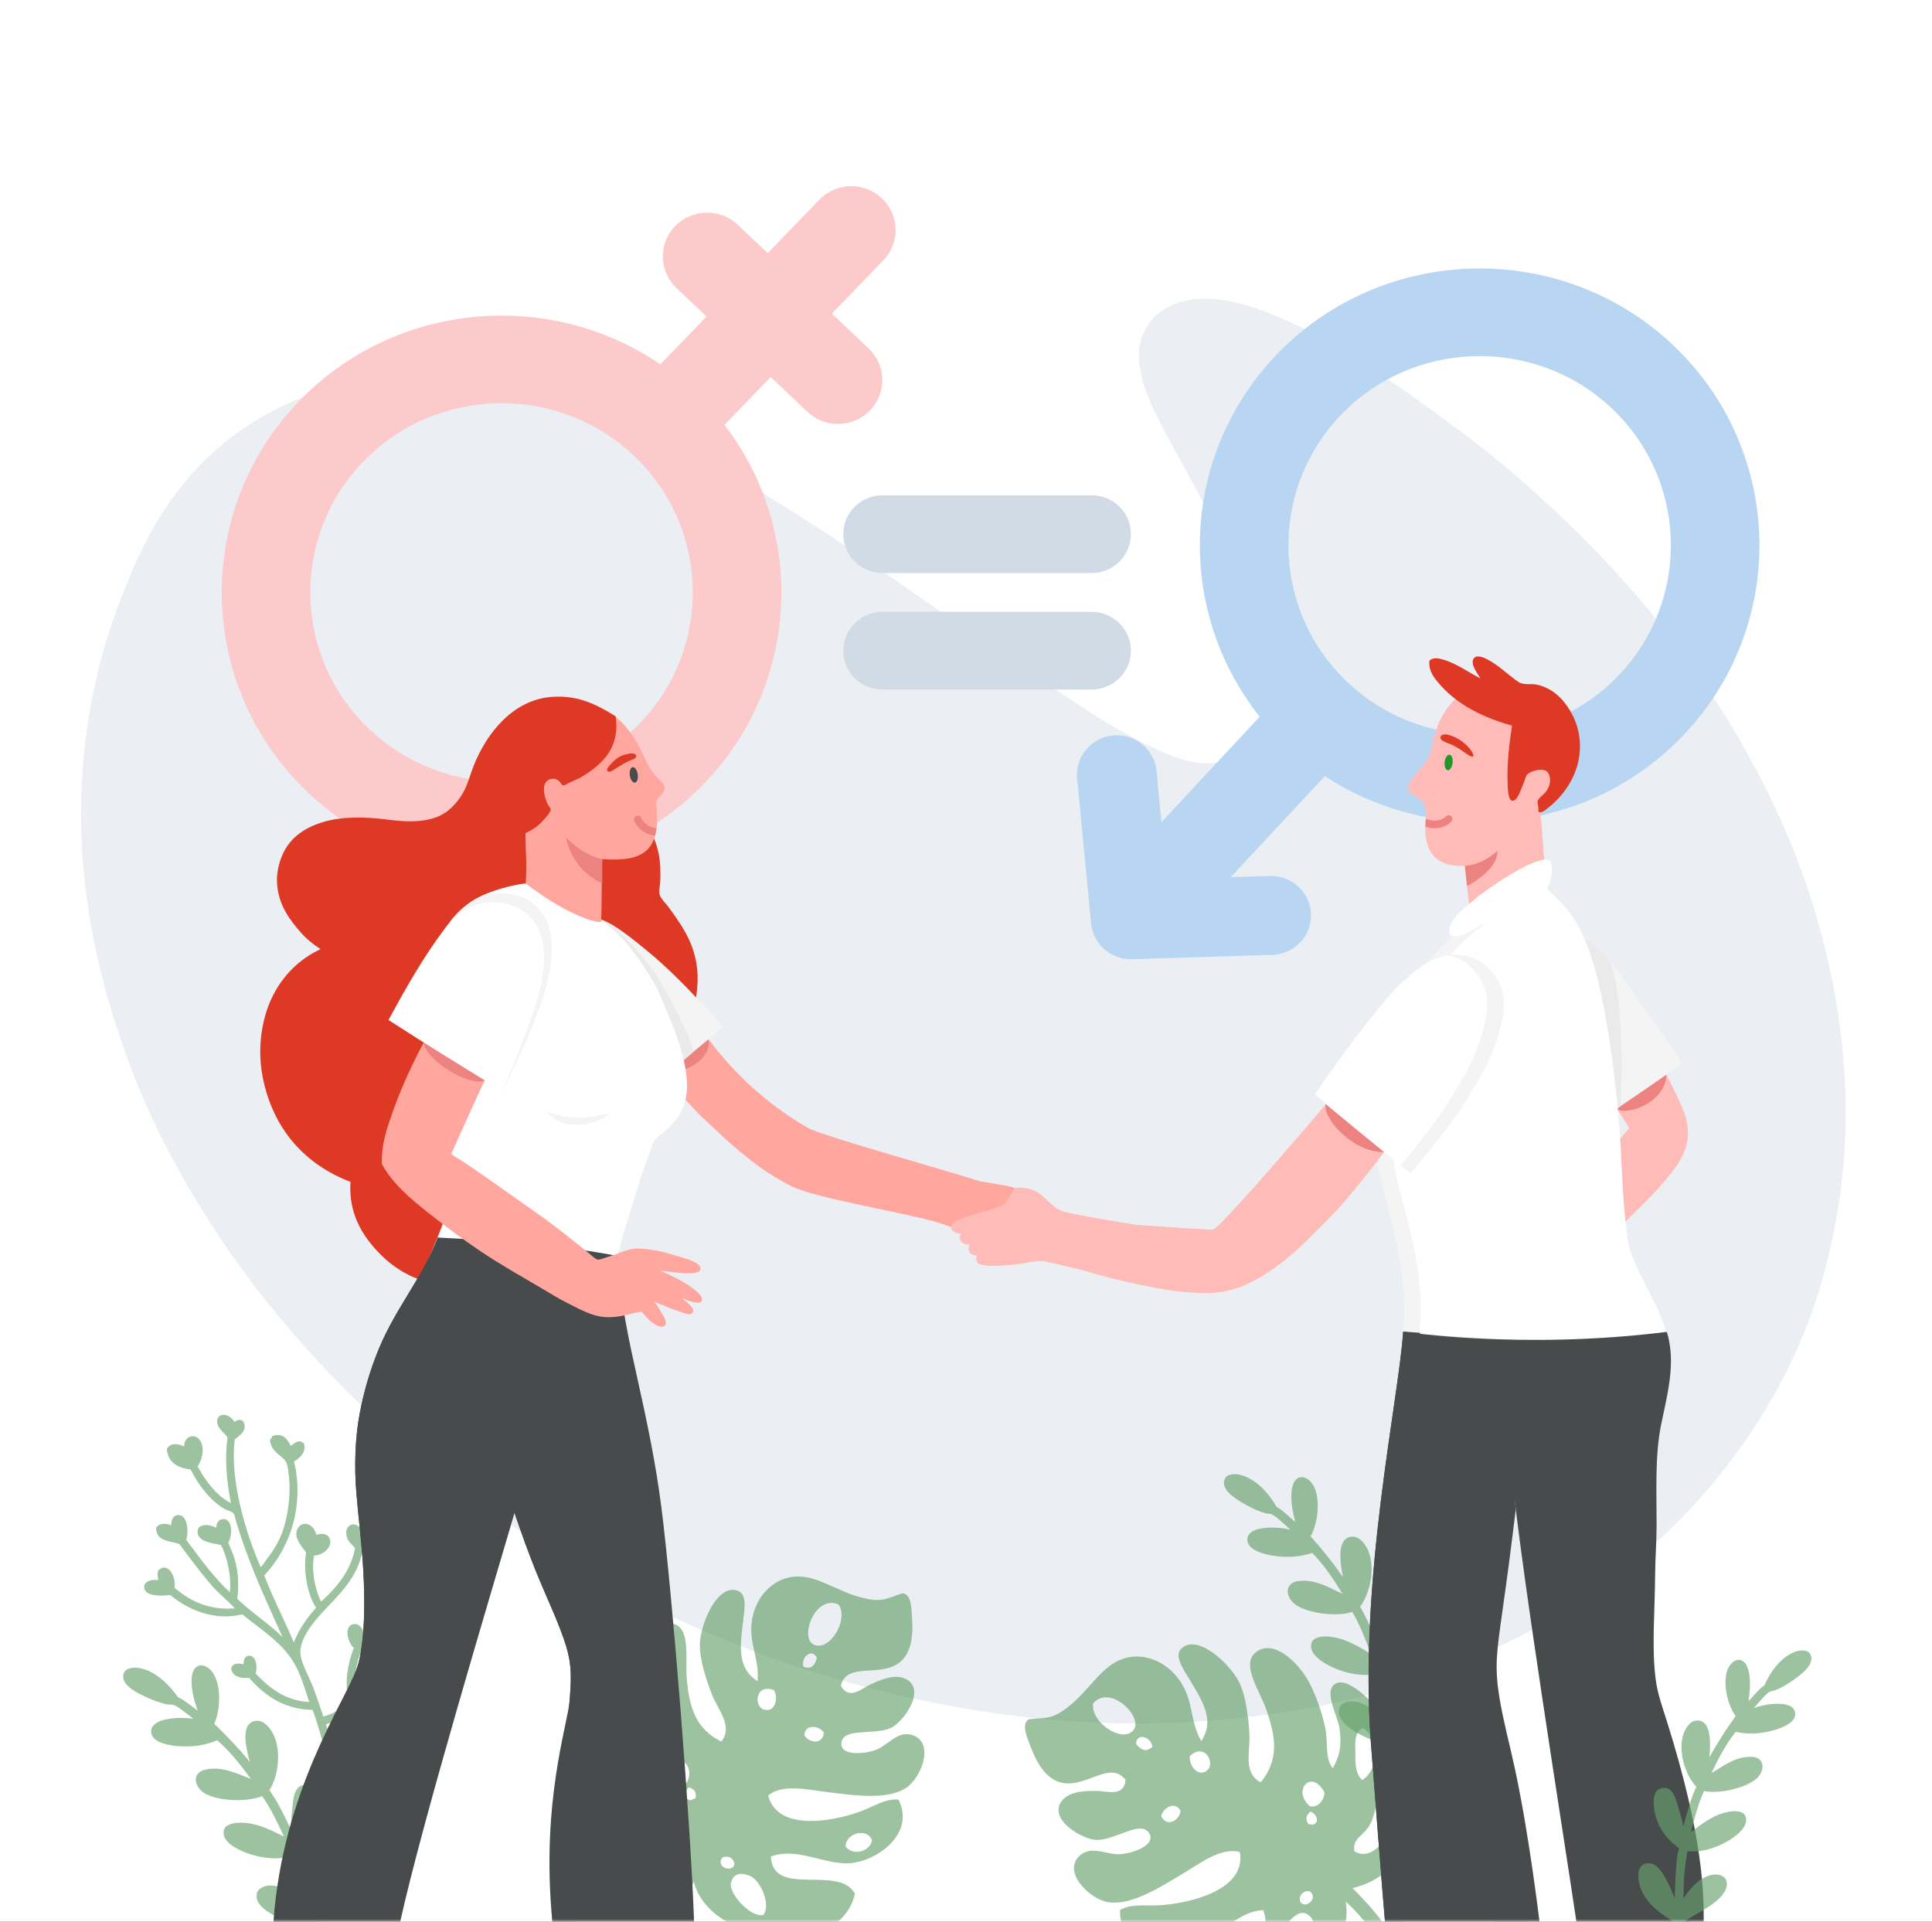 <svg width="373" height="371" viewBox="0 0 373 371" fill="none" xmlns="http://www.w3.org/2000/svg">
<rect x="0" y="0" width="373" height="371" fill="#333333" stroke="none"/>
<g clip-path="url(#clip0_250_120)">
<path d="M373 0H-2V371H373V0Z" fill="white"/>
<path fill-rule="evenodd" clip-rule="evenodd" d="M291.255 90.629C286.095 86.238 280.815 82.366 275.605 78.593C265.491 71.269 254.975 64.193 244.445 60.243C239.193 58.276 234.1 56.998 228.988 58.063C226.212 58.642 223.311 60.006 221.443 63.034C219.66 65.923 219.722 68.701 220.14 71.32C220.98 76.575 224.078 81.791 226.449 86.2C231.761 96.082 237.135 105.4 240.761 115.729C242.59 120.94 243.739 125.882 243.902 131.26C243.975 133.705 243.931 136.551 243.041 139.466C242.613 140.864 241.855 142.561 240.879 143.844C239.775 145.291 238.739 146.055 237.075 146.679C232.037 148.571 226.693 146.346 221.534 143.824C216.183 141.209 211.038 137.966 205.991 134.605C195.765 127.798 185.209 120.707 174.797 113.35C167.133 107.936 159.165 102.567 151.423 97.806C148.775 96.178 146.211 94.486 143.686 92.923C123.078 80.16 101.864 72.565 81.564 72.597C71.576 72.611 60.699 74.64 50.721 80.409C45.281 83.557 40.173 87.54 35.376 93.465C30.624 99.332 27.566 105.245 25.032 111.361C22.569 117.311 20.598 122.862 19.186 128.521C12.238 156.345 16.09 182.513 25.828 207.587C29.7 217.56 34.958 227.359 41.097 236.866C53.25 255.691 71.392 275.295 93.285 290.733C129.75 316.446 165.909 328.359 202.101 331.96C204.663 332.213 207.293 332.325 209.861 332.469C222.66 333.195 235.51 332.454 248.452 330.458C258.737 328.872 269.156 326.246 279.216 322.277C289.573 318.187 299.565 313.253 309.954 305.74C320.077 298.418 330.628 288.201 339.332 274.579C347.016 262.556 351.179 251.098 353.605 239.869C356.045 228.583 356.761 217.937 356.092 207.296C354.122 175.97 341.215 145.49 318.312 117.774C310.542 108.366 301.347 99.215 291.255 90.629Z" fill="#EBEEF2"/>
<mask id="mask0_250_120" style="mask-type:luminance" maskUnits="userSpaceOnUse" x="-2" y="0" width="375" height="371">
<path d="M373 0H-2V371H373V0Z" fill="white"/>
</mask>
<g mask="url(#mask0_250_120)">
<path d="M41.315 323.301C40.616 322.055 39.46 321.331 38.507 321.544C37.996 321.656 37.127 322.13 37 324.023C36.853 326.267 37.576 328.532 38.16 330.246C37.785 329.991 37.399 329.694 37.001 329.388C36.164 328.745 35.3 328.084 34.342 327.645C33.291 326.125 30.605 322.763 26.988 322.043C25.935 321.832 24.256 321.936 23.876 323.072C23.871 323.088 23.867 323.103 23.862 323.123C23.273 325.113 25.971 326.51 27.28 327.186C29.011 328.08 30.716 328.716 32.216 329.031C32.451 329.082 32.734 329.087 32.986 329.096C33.142 329.102 33.377 329.109 33.443 329.129C34.022 329.306 34.793 329.881 35.47 330.39C35.651 330.524 35.826 330.658 35.996 330.78C36.434 331.095 36.83 331.426 37.211 331.743C37.245 331.774 37.284 331.805 37.32 331.834C35.136 331.486 32.078 331.638 30.466 332.481C29.47 332.998 29.218 333.666 29.183 334.135C29.146 334.647 29.307 335.113 29.662 335.515C30.761 336.762 33.527 337.06 34.665 337.13C37.331 337.298 39.71 336.919 41.932 335.976C44.436 338.14 46.517 340.798 48.422 343.416C47.983 343.263 47.514 343.075 47.034 342.881C44.996 342.064 42.458 341.046 39.737 341.616C38.22 341.934 37.881 342.832 37.814 343.337C37.667 344.452 38.511 345.733 39.819 346.387C42.556 347.761 47.754 347.917 50.609 346.763C52.266 349.093 53.573 351.859 54.827 354.571C54.626 354.472 54.421 354.37 54.21 354.264C51.972 353.15 49.187 351.762 46.019 351.897C45.623 351.916 43.64 352.058 43.262 353.185C43.256 353.2 43.253 353.216 43.246 353.231C42.578 355.563 45.982 357.117 47.474 357.677C50.608 358.857 53.776 359.079 56.246 358.309C57.477 361.154 58.256 364.443 58.883 367.674C57.191 366.042 54.511 363.616 51.454 364.076C50.811 364.175 49.805 364.725 49.61 365.399C48.947 367.832 52.34 369.573 53.828 370.209C54.888 370.662 55.838 370.991 56.754 371.313C57.722 371.651 58.638 371.97 59.579 372.397C59.73 373.76 59.844 375.736 59.882 377.749C59.885 377.871 59.871 378.012 59.857 378.154C59.808 378.662 59.72 379.615 60.631 379.77L60.77 379.771C61.805 379.603 61.696 378.476 61.632 377.801C61.613 377.639 61.598 377.486 61.598 377.354C61.595 375.897 61.538 373.892 61.307 372.402C62.64 371.316 65.725 368.702 66.847 365.338C67.022 364.809 67.151 364.26 67.215 363.696C67.387 362.161 67.202 359.496 65.408 359.256C62.934 358.927 61.994 362.115 61.592 363.475C61.191 364.841 60.903 366.081 60.65 367.326C60.588 367.059 60.53 366.787 60.468 366.515C59.902 363.959 59.26 361.065 58.405 358.631C58.34 358.446 58.232 358.24 58.126 358.04C58.042 357.876 57.914 357.629 57.905 357.56C57.927 357.279 58.179 356.996 58.475 356.677C58.63 356.507 58.792 356.33 58.937 356.135C60.905 353.518 61.698 350.631 61.298 347.551C61.052 345.65 60.314 344.652 59.097 344.589C56.905 344.473 56.645 347.034 56.491 348.566L56.444 348.986C56.27 350.471 56.174 351.802 56.143 353.12C56.057 352.938 55.964 352.756 55.878 352.572C54.719 350.188 53.519 347.727 52.013 345.604C53.848 342.809 54.442 337.385 52.457 334.255C51.527 332.789 50.458 332.086 49.368 332.222C48.716 332.305 48.212 332.616 47.872 333.143C46.873 334.687 47.575 337.847 48.251 340.16C46.18 337.664 43.746 335.063 41.348 332.792C42.504 330.377 42.751 325.861 41.315 323.301Z" fill="#68A16C" fill-opacity="0.65"/>
<path d="M28.228 305.533C28.777 305.056 29.741 304.943 30.551 305.061C30.535 304.916 30.513 304.768 30.492 304.627C30.387 303.968 30.258 303.146 31.118 302.775C31.641 302.547 32.17 302.637 32.618 303.018C33.49 303.768 33.894 305.474 33.7 306.535C37.222 309.574 40.946 310.845 45.356 310.501C44.774 309.879 44.147 309.299 43.493 308.691C42.76 308.011 42.001 307.31 41.284 306.528C39.387 304.443 37.497 301.918 35.671 299.479C35.324 299.014 34.975 298.548 34.627 298.087C34.249 297.945 33.808 297.849 33.338 297.75C31.946 297.451 30.214 297.077 30.124 295.088L30.118 294.984L30.175 294.901C30.415 294.538 30.792 294.301 31.263 294.221C31.859 294.107 32.522 294.26 33.019 294.49C33.031 294.433 33.04 294.375 33.043 294.32C33.151 293.592 33.271 292.772 34.072 292.55C34.603 292.407 35.096 292.554 35.464 292.974C36.304 293.946 36.344 296.158 35.944 297.261L36.663 298.228C39.052 301.444 41.515 304.763 44.365 307.385C44.724 304.742 43.999 300.83 42.645 298.27C42.433 298.213 42.136 298.159 41.803 298.099C40.351 297.831 38.152 297.426 38.135 295.751C38.134 295.208 38.398 294.793 38.889 294.586C39.667 294.25 40.924 294.495 41.734 294.955C41.82 294.286 41.95 293.485 42.869 293.306C43.463 293.191 43.945 293.414 44.254 293.915C44.855 294.91 44.642 296.935 44.059 297.871C45.779 301.395 46.295 304.55 45.817 308.677C47.17 309.985 48.657 311.15 50.096 312.282C51.589 313.45 53.118 314.653 54.529 316.026C54.091 315.044 53.648 314.061 53.205 313.075C50.504 307.086 47.71 300.895 45.58 293.711C45.528 293.533 45.478 293.331 45.429 293.129C45.35 292.803 45.263 292.43 45.177 292.29C44.976 291.962 44.605 291.823 44.14 291.648C43.807 291.523 43.429 291.384 43.05 291.146C40.705 289.682 38.593 287.175 36.779 283.688C33.945 283.38 32.373 282.044 32.224 279.819L32.218 279.713L32.272 279.625C33.104 278.365 34.589 278.818 35.569 279.266C35.512 278.284 36.049 277.581 36.725 277.355C37.441 277.115 38.416 277.392 38.877 278.572C39.545 280.277 38.785 282.161 38.157 283.122C39.592 285.669 41.597 288.678 44.599 290.2C43.642 285.519 43.42 281.379 43.919 277.57C43.747 277.182 43.417 276.851 43.067 276.5C42.526 275.951 41.905 275.333 41.923 274.404C41.935 273.689 42.365 273.225 43.009 273.147C43.801 273.071 44.809 273.626 45.235 274.52C45.672 274.22 46.349 273.906 46.904 274.346L46.987 274.447C47.771 275.945 46.588 276.883 45.727 277.565C45.583 277.674 45.448 277.782 45.323 277.89C44.326 285.456 47.356 295.798 50.323 302.53C50.602 302.33 50.818 302.005 51.046 301.663C51.167 301.482 51.288 301.3 51.422 301.128C53.071 299.002 54.131 297.074 54.755 295.06C55.793 291.697 56.16 287.803 55.738 284.645L55.681 284.177C55.595 283.472 55.516 282.806 55.255 282.295C55.022 281.825 54.548 281.438 54.047 281.026C53.185 280.32 52.206 279.517 52.151 278.046L52.147 277.89L52.272 277.795C52.405 277.685 52.492 277.553 52.537 277.39L52.585 277.219L52.756 277.17C54.695 276.633 55.474 277.876 56.131 279.124C56.248 279.057 56.386 278.952 56.514 278.856C57.014 278.482 57.853 277.852 58.655 278.669L58.723 278.736L58.738 278.829C59.049 280.475 58.002 281.269 57.077 281.971C56.968 282.053 56.862 282.131 56.759 282.215C56.959 282.931 57.112 283.685 57.221 284.514C58.182 291.757 55.921 298.902 51.016 304.159C52.046 306.817 53.212 309.338 54.343 311.773C55.139 313.491 55.958 315.262 56.731 317.083C57.265 315.757 57.809 314.697 58.456 313.704C59.17 312.611 60.016 311.522 61.035 310.379C59.232 307.815 58.531 302.752 59.098 299.691C59.037 299.615 58.969 299.526 58.897 299.44C57.998 298.317 56.491 296.433 57.612 294.882C58.03 294.301 58.674 294.067 59.338 294.251C60.188 294.485 60.857 295.312 61.068 296.325C61.621 296.13 62.292 296.035 62.851 296.245C63.219 296.384 63.491 296.642 63.636 296.994C63.883 297.599 63.79 298.263 63.374 298.865C62.804 299.689 61.718 300.263 60.636 300.336C60.103 302.816 60.717 306.776 61.996 309.199C65.77 305.837 67.798 302.652 68.551 298.932C68.438 298.7 68.212 298.476 67.972 298.239C67.634 297.907 67.254 297.528 67.059 297.01C66.71 296.077 66.781 295.246 67.252 294.731C67.59 294.361 68.084 294.219 68.579 294.343C69.138 294.489 69.592 294.955 69.841 295.621C69.898 295.571 69.959 295.509 70.006 295.465C70.367 295.117 70.909 294.586 71.769 294.87L71.867 294.9L71.928 294.984C72.358 295.581 72.496 296.186 72.334 296.791C72.031 297.935 70.722 298.719 70.023 299.06C69.46 302.968 67.328 305.907 64.311 309.101L63.651 309.793C61.35 312.203 58.483 315.202 58.007 318.394C57.782 319.864 58.708 321.855 59.523 323.609C59.836 324.287 60.137 324.929 60.372 325.536C61.015 327.187 61.548 328.789 62.117 330.487L62.426 331.408C64.327 330.913 65.531 329.993 66.802 329.015C66.989 328.872 67.177 328.729 67.366 328.583C66.568 325.3 66.879 321.88 68.314 318.153C67.542 317.49 66.949 315.93 67.105 314.846C67.199 314.185 67.557 313.738 68.115 313.586C68.482 313.485 68.858 313.534 69.199 313.732C69.647 313.993 70.015 314.504 70.234 315.159C70.243 315.156 70.25 315.15 70.26 315.147C70.738 314.909 71.633 314.466 72.184 315.109L72.229 315.184C72.517 315.816 72.518 316.437 72.233 316.978C71.85 317.702 70.978 318.25 69.825 318.5C68.667 321.3 68.209 324.515 68.55 327.418C69.124 327.115 69.546 326.56 69.993 325.981C70.163 325.757 70.336 325.536 70.514 325.329C72.998 322.454 74.713 319.585 75.61 316.804C75.565 316.64 75.511 316.463 75.454 316.279C75.034 314.92 74.515 313.228 75.04 312.268C75.206 311.955 75.469 311.745 75.823 311.644C76.291 311.51 76.753 311.618 77.128 311.947C77.685 312.437 78.005 313.365 77.973 314.313C78.797 314.044 79.988 313.729 80.459 314.572C80.678 314.965 80.692 315.38 80.498 315.775C79.979 316.845 78.084 317.556 76.825 317.803C76.132 319.723 75.16 321.665 73.857 323.727C75.723 324.217 78.721 324.081 80.806 322.976C80.836 322.818 80.866 322.657 80.897 322.49C81.172 320.963 81.508 319.073 83.571 318.945L83.731 318.938L83.835 319.056C84.592 319.95 84.116 321.012 83.768 321.791C83.755 321.819 83.743 321.847 83.728 321.877C84.593 321.813 85.33 321.97 85.756 322.318C86.056 322.559 86.215 322.893 86.225 323.282C86.236 323.729 86.042 324.088 85.655 324.317C84.676 324.915 82.614 324.522 81.737 324.148C79.206 325.836 75.128 325.784 72.976 325.078C72.507 325.43 72.109 325.901 71.72 326.355C71.561 326.545 71.4 326.733 71.236 326.913L71.172 326.987C70.582 327.627 69.976 328.291 69.287 328.911C67.705 330.338 65.915 331.948 62.929 332.898C65.074 340.036 66.18 347.428 66.13 354.293C66.129 354.445 66.133 354.609 66.139 354.785C66.169 355.764 66.205 356.98 65.357 357.484L65.085 357.646L64.92 357.377C64.378 356.475 64.429 355.363 64.472 354.379C64.483 354.129 64.495 353.881 64.498 353.64C64.555 346.073 63.007 337.297 60.352 330.117C55.586 330.02 51.677 328.044 48.079 323.912L48.022 323.917C46.998 324.047 46.027 323.862 45.396 323.41C44.975 323.107 44.715 322.692 44.644 322.215L44.638 322.171L44.644 322.13C44.692 321.761 44.901 321.481 45.245 321.323C45.765 321.084 46.498 321.17 47.02 321.327C47.02 320.696 47.121 319.847 47.872 319.669C48.286 319.568 48.682 319.7 48.97 320.036C49.56 320.721 49.645 322.171 49.349 323.095C51.975 325.834 55.058 328.357 59.705 328.593C59.619 328.335 59.536 328.078 59.452 327.819C58.744 325.633 58.015 323.37 57.076 321.604C55.273 318.207 52.362 315.985 49.546 313.837C48.58 313.1 47.665 312.401 46.792 311.658C40.263 313.265 34.95 309.669 32.846 307.922C31.674 308.097 29.433 308.206 28.405 307.449C28.075 307.208 27.887 306.902 27.84 306.535C27.788 306.141 27.922 305.798 28.228 305.533Z" fill="#68A16C" fill-opacity="0.65"/>
<path fill-rule="evenodd" clip-rule="evenodd" d="M162.337 325.438C163.964 328.397 166.51 325.87 168.157 325.143C169.585 324.517 172.775 322.932 175.044 324.229C178.822 326.385 174.349 332.547 171.972 333.601C168.649 335.075 162.724 333.451 162.44 336.523C162.21 339.044 167.004 338.714 169.379 337.716C171.504 336.823 173.395 334.072 176.143 334.975C180.525 336.413 177.883 343.185 174.98 345.137C171.445 347.514 165.311 346.686 159.651 345.969C155.554 345.449 151.075 344.398 148.299 346.631C150.196 354.05 161.974 351.365 166.567 349.546C168.907 348.616 171.133 347.18 173.467 347.436C176.764 353.999 169.383 359.256 164.197 359.696C159.268 360.113 153.912 356.505 148.822 358.423C149.201 366.477 161.959 359.9 165.063 365.597C161.9 379.023 136.798 375.219 133.95 363.261C133.015 365.398 132.156 368.028 131.753 370.467C131.324 373.058 132.395 376.029 130.339 376.976C127.864 376.266 128.611 372.827 129.059 370.371C129.61 367.329 130.831 363.874 131.697 361.483C117.61 364.212 109.882 347.421 112.894 334.22C113.598 331.126 116.004 324.216 118.94 325.018C121.303 325.664 120.807 330.654 121.414 332.829C122.277 335.906 123.481 337.704 125.745 339.328C126.363 336.939 124.459 334.539 123.839 331.66C123.202 328.705 122.745 324.461 123.232 321.342C123.847 317.414 126.317 311.978 130.401 313.624C133.285 314.785 132.312 320.445 132.568 323.75C133.018 329.514 134.241 333.737 139.252 336.229C141.624 333.234 138.574 330.054 137.431 327.093C136.393 324.411 135.09 320.5 135.115 317.528C135.142 313.567 138.632 305.294 142.66 307.216C144.327 308.012 143.688 311.044 143.379 313.678C142.797 318.595 142.564 322.173 146.247 324.583C146.734 319.904 144.041 316.672 145.455 311.524C146.637 307.215 150.275 303.969 154.888 304.39C159.125 304.777 163.415 308.38 168.812 308.876C170.881 309.062 172.282 308.185 174.288 307.594C175.985 307.825 175.973 310.59 176.085 312.243C176.319 315.694 176.045 319.306 173.443 321.127C169.618 323.804 163.453 320.875 162.337 325.438ZM157.171 317.531C160.159 318.843 163.889 312.78 161.925 309.789C157.41 307.679 154.218 316.233 157.171 317.531ZM155.14 321.791C156.673 322.352 157.345 321.466 157.712 320.063C156.789 318.066 154.512 319.955 155.14 321.791ZM148.109 330.14C149.724 330.109 150.262 327.813 149.423 326.294C145.573 324.823 145.361 330.194 148.109 330.14ZM155.293 334.985C156.004 336.366 158.849 337.09 159.061 334.459C158.22 333.206 155.431 332.714 155.293 334.985ZM120.581 338.293C119.941 336.888 119.263 334.59 117.286 334.754C115.398 338.582 117.976 342.995 121.595 343.634C122.338 341.758 121.231 339.724 120.581 338.293ZM129.047 342.866C129.641 344.105 131.371 345.081 132.651 344.094C134.581 340.051 129.377 337.626 129.047 342.866ZM133.254 347.537C133.678 347.574 133.853 347.199 134.252 347.194C134.529 346.089 134.11 345.382 132.997 345.08C132.215 345.65 132.05 347.384 133.254 347.537ZM163.237 356.458C164.638 358.346 167.833 357.543 168.351 355.388C167.829 353.024 163.461 353.492 163.237 356.458ZM123.922 352.007C121.015 350.026 120.199 345.546 116.464 345.9C114.279 350.715 125.26 360.296 128.498 355.279C127.865 352.88 125.966 353.4 123.922 352.007ZM139.384 358.685C138.21 360.529 141.409 361.628 141.785 359.9C141.716 358.714 140.483 358.074 139.384 358.685ZM144.813 362.174C143.038 361.434 141.523 361.609 141.111 363.609C140.71 365.558 144.926 370.274 147.362 369.705C148.916 367.717 146.817 363.007 144.813 362.174Z" fill="#68A16C" fill-opacity="0.65"/>
<path d="M253.755 287.162C253.163 285.869 252.074 285.06 251.109 285.192C250.592 285.268 249.689 285.669 249.41 287.539C249.084 289.755 249.62 292.065 250.059 293.814C249.707 293.529 249.35 293.203 248.977 292.868C248.199 292.163 247.394 291.436 246.477 290.924C245.557 289.331 243.159 285.781 239.624 284.774C238.598 284.484 236.918 284.454 236.45 285.551C236.445 285.567 236.439 285.583 236.432 285.6C235.688 287.532 238.253 289.132 239.5 289.909C241.145 290.932 242.789 291.703 244.254 292.132C244.484 292.202 244.762 292.232 245.013 292.259C245.168 292.275 245.401 292.303 245.464 292.328C246.026 292.551 246.743 293.183 247.376 293.742C247.547 293.889 247.712 294.035 247.868 294.17C248.276 294.518 248.642 294.878 248.996 295.224C249.03 295.258 249.065 295.289 249.098 295.324C246.955 294.802 243.903 294.714 242.236 295.423C241.206 295.859 240.902 296.5 240.83 296.964C240.749 297.47 240.871 297.947 241.192 298.374C242.183 299.701 244.906 300.214 246.032 300.374C248.666 300.754 251.06 300.562 253.344 299.804C255.658 302.153 257.507 304.956 259.19 307.711C258.766 307.523 258.316 307.299 257.855 307.07C255.895 306.096 253.46 304.883 250.706 305.235C249.175 305.43 248.762 306.293 248.657 306.792C248.423 307.888 249.155 309.227 250.403 309.983C253.01 311.562 258.163 312.129 261.089 311.206C262.55 313.655 263.624 316.508 264.649 319.298C264.457 319.186 264.263 319.067 264.06 318.946C261.926 317.66 259.272 316.062 256.115 315.943C255.719 315.931 253.736 315.914 253.273 317.006C253.265 317.023 253.261 317.035 253.254 317.053C252.4 319.313 255.656 321.128 257.094 321.805C260.11 323.221 263.24 323.695 265.758 323.127C266.748 326.049 267.259 329.38 267.622 332.638C266.07 330.882 263.603 328.26 260.531 328.475C259.883 328.521 258.838 328.989 258.591 329.648C257.732 332.011 260.963 334.009 262.391 334.757C263.409 335.289 264.323 335.694 265.209 336.085C266.144 336.497 267.029 336.888 267.928 337.388C267.97 338.754 267.921 340.724 267.795 342.726C267.79 342.85 267.763 342.987 267.737 343.125C267.649 343.631 267.483 344.569 268.376 344.795L268.514 344.806C269.555 344.721 269.541 343.593 269.531 342.921C269.528 342.757 269.522 342.602 269.533 342.47C269.644 341.023 269.754 339.028 269.642 337.529C271.058 336.556 274.334 334.204 275.718 330.95C275.936 330.437 276.107 329.902 276.216 329.347C276.513 327.837 276.548 325.175 274.779 324.794C272.35 324.268 271.157 327.362 270.649 328.681C270.141 330.006 269.751 331.216 269.401 332.436C269.366 332.163 269.326 331.889 269.29 331.613C268.932 329.028 268.529 326.102 267.872 323.619C267.823 323.43 267.734 323.214 267.647 323.006C267.573 322.837 267.467 322.581 267.464 322.513C267.506 322.235 267.783 321.975 268.1 321.68C268.27 321.522 268.443 321.36 268.605 321.18C270.774 318.736 271.795 315.929 271.644 312.838C271.556 310.929 270.902 309.88 269.7 309.721C267.53 309.431 267.062 311.956 266.783 313.464L266.705 313.88C266.414 315.34 266.212 316.654 266.075 317.962C266.001 317.775 265.928 317.585 265.853 317.396C264.895 314.935 263.903 312.393 262.579 310.168C264.628 307.535 265.656 302.198 263.94 298.928C263.132 297.398 262.13 296.615 261.035 296.664C260.379 296.696 259.853 296.963 259.473 297.461C258.356 298.915 258.795 302.108 259.283 304.461C257.424 301.816 255.218 299.04 253.021 296.595C254.365 294.287 254.975 289.819 253.755 287.162Z" fill="#68A16C" fill-opacity="0.65"/>
<path fill-rule="evenodd" clip-rule="evenodd" d="M217.303 343.612C214.331 339.821 209.824 345.108 205.121 344.198C201.925 343.579 200.139 340.325 198.895 337.011C198.3 335.424 197.117 332.851 198.603 331.933C200.721 331.651 202.399 331.889 204.25 330.857C209.07 328.156 211.544 323.019 215.33 320.9C219.453 318.596 224.216 320.113 227.145 323.639C230.644 327.854 229.501 331.982 231.939 336.143C234.352 332.37 232.618 329.131 229.993 324.788C228.591 322.462 226.71 319.899 227.926 318.467C230.868 315.002 237.625 321.268 239.329 324.95C240.612 327.708 241.053 331.897 241.222 334.826C241.41 338.061 239.914 342.29 243.395 344.098C247.01 339.698 246.361 335.254 244.339 329.693C243.178 326.507 239.874 321.634 242.071 319.356C245.181 316.127 249.785 320.171 252.023 323.578C253.798 326.284 255.169 330.43 255.829 333.449C256.47 336.39 255.712 339.418 257.299 341.387C258.722 338.936 259.084 336.761 258.584 333.535C258.228 331.255 255.652 326.808 257.581 325.226C259.979 323.262 265.15 328.706 267.115 331.297C275.517 342.355 275.424 361.213 261.136 364.511C262.958 366.38 265.558 369.094 267.361 371.702C268.82 373.807 270.973 376.702 268.966 378.391C266.647 378.359 266.389 375.147 264.892 372.909C263.482 370.802 261.566 368.708 259.789 367.103C262.202 379.432 240.412 393.385 231.775 382.18C232.255 375.584 246.934 376.424 243.876 368.758C238.318 369.082 234.854 374.666 230.083 376.321C225.062 378.062 215.953 376.221 216.247 368.736C218.315 367.528 220.999 367.945 223.575 367.842C228.627 367.633 240.742 365.252 239.368 357.55C235.835 356.618 232.105 359.455 228.506 361.639C223.533 364.654 218.167 367.968 213.862 367.219C210.331 366.602 204.999 361.385 208.473 358.228C210.655 356.247 213.582 358.027 215.94 357.977C218.576 357.926 223.186 356.244 221.903 353.989C220.338 351.243 215.503 355.214 211.78 355.219C209.117 355.222 202.338 351.333 204.946 347.755C206.512 345.605 210.156 345.76 211.753 345.752C213.598 345.745 217.04 347.044 217.303 343.612ZM218.77 334.099C220.973 331.665 214.374 325.015 211.058 328.852C210.494 332.455 216.541 336.561 218.77 334.099ZM222.468 337.227C222.277 335.256 219.353 334.44 219.337 336.684C220.276 337.84 221.277 338.386 222.468 337.227ZM232.561 342.097C235.144 341.007 232.672 336.088 229.705 339.056C229.567 340.82 231.043 342.738 232.561 342.097ZM227.914 349.591C226.824 347.532 224.432 349.146 224.181 350.662C225.492 353.029 227.838 351.173 227.914 349.591ZM261.676 338.283C261.675 339.886 261.505 342.242 262.995 343.683C266.097 341.586 266.631 336.402 263.249 333.616C261.337 334.284 261.676 336.707 261.676 338.283ZM255.721 346.056C253.195 341.309 249.368 345.725 252.881 348.695C254.492 349.085 255.691 347.456 255.721 346.056ZM253.777 352.156C254.834 351.512 253.948 349.965 252.976 349.758C252.067 350.5 251.976 351.334 252.702 352.25C253.076 352.088 253.399 352.366 253.777 352.156ZM229.606 372.903C228.14 370.231 223.87 371.604 224.386 374.025C225.781 375.82 229.1 375.245 229.606 372.903ZM264.372 352.453C263.056 354.598 261.064 354.903 261.491 357.401C266.636 360.735 272.814 347.25 268.737 343.667C265.105 344.887 266.243 349.401 264.372 352.453ZM252.785 365.089C251.502 364.977 250.625 366.083 251.062 367.218C252.144 368.672 254.662 366.321 252.785 365.089ZM249.203 370.592C247.687 372.2 247.725 377.461 250.017 378.67C252.529 378.19 254.461 372.047 253.262 370.396C252.031 368.701 250.544 369.167 249.203 370.592Z" fill="#68A16C" fill-opacity="0.65"/>
<path d="M134.153 75.701C155.705 96.062 156.495 129.973 135.915 151.295C115.335 172.617 81.058 173.4 59.506 153.039C37.955 132.679 37.163 98.767 57.744 77.445C78.323 56.123 112.601 55.341 134.153 75.701ZM71.318 140.803C86.048 154.719 109.478 154.184 123.545 139.61C137.612 125.034 137.072 101.856 122.342 87.938C107.609 74.021 84.18 74.557 70.113 89.131C56.047 103.705 56.586 126.885 71.318 140.803Z" fill="#FCCACA"/>
<path d="M170.267 38.284C173.684 41.512 173.809 46.867 170.547 50.247L134.432 87.664C131.169 91.043 125.756 91.166 122.341 87.938C118.925 84.713 118.799 79.356 122.061 75.976L158.175 38.56C161.438 35.18 166.853 35.059 170.267 38.284Z" fill="#FCCACA"/>
<path d="M142.43 43.394L167.7 67.266C171.115 70.494 171.242 75.849 167.979 79.227C164.717 82.609 159.303 82.731 155.889 79.505L130.618 55.632C127.202 52.404 127.077 47.05 130.339 43.67C133.602 40.291 139.015 40.167 142.43 43.394Z" fill="#FCCACA"/>
<path d="M249.037 144.587C227.125 124.606 225.731 90.713 245.926 69.036C266.125 47.358 300.382 45.978 322.294 65.959C344.206 85.942 345.601 119.832 325.404 141.51C305.206 163.187 270.949 164.568 249.037 144.587ZM310.702 78.402C295.725 64.744 272.308 65.686 258.504 80.504C244.699 95.323 245.653 118.489 260.629 132.146C275.607 145.804 299.022 144.86 312.826 130.041C326.632 115.225 325.678 92.058 310.702 78.402Z" fill="#B8D6F2"/>
<path d="M215.483 180.604C212.009 177.437 211.79 172.084 214.991 168.648L246.201 135.151C249.402 131.715 254.811 131.497 258.284 134.664C261.757 137.831 261.978 143.184 258.776 146.62L227.567 180.117C224.366 183.554 218.955 183.771 215.483 180.604Z" fill="#B8D6F2"/>
<path d="M213.098 183.164C211.746 181.933 210.838 180.225 210.652 178.286L207.958 150.291C207.556 146.104 210.659 142.386 214.892 141.988C219.122 141.592 222.881 144.66 223.283 148.847L225.293 169.731L245.166 169.121C249.416 168.991 252.966 172.293 253.099 176.494C253.23 180.698 249.894 184.21 245.645 184.343L218.554 185.177C216.463 185.24 214.53 184.471 213.098 183.164Z" fill="#B8D6F2"/>
<path d="M210.755 110.623H170.386C166.197 110.623 162.803 107.264 162.803 103.121C162.803 98.978 166.197 95.619 170.386 95.619H210.755C214.943 95.619 218.337 98.977 218.337 103.121C218.337 107.264 214.943 110.623 210.755 110.623Z" fill="#D1DBE5"/>
<path d="M210.755 133.122H170.386C166.197 133.122 162.803 129.764 162.803 125.621C162.803 121.477 166.197 118.119 170.386 118.119H210.755C214.943 118.119 218.337 121.477 218.337 125.621C218.337 129.763 214.943 133.122 210.755 133.122Z" fill="#D1DBE5"/>
<path fill-rule="evenodd" clip-rule="evenodd" d="M115.626 219.033C115.638 219.498 114.972 219.631 114.567 219.732C110.851 220.654 107.501 218.749 105.681 216.592C105.2 216.019 104.412 214.971 104.624 214.498C104.634 214.452 104.816 214.308 104.906 214.359C105.48 214.684 105.822 215.395 106.317 215.825C108.224 217.48 111.325 218.727 114.78 218.895C114.984 218.904 115.419 218.615 115.626 219.033Z" fill="#21972B"/>
<path fill-rule="evenodd" clip-rule="evenodd" d="M93.622 208.637C90.394 208.227 86.326 206.96 83.819 205.358C82.846 204.737 81.073 203.622 81.28 202.079C81.477 200.609 82.645 201.602 83.466 202.079C86.518 203.848 89.275 205.809 92.282 207.591C92.764 207.877 93.414 208.066 93.622 208.637Z" fill="black"/>
<path fill-rule="evenodd" clip-rule="evenodd" d="M122.397 155.75C124.899 159.014 127.209 162.048 127.473 167.403C127.514 168.224 127.509 169.142 127.473 170.055C127.443 170.872 127.18 171.799 127.332 172.637C127.47 173.388 128.577 174.429 129.096 175.148C131.951 179.102 135.3 183.556 134.596 190.846C134.478 192.083 134.251 193.359 134.032 194.543C133.818 195.712 133.569 196.861 132.975 197.755C131.726 197.602 130.925 196.559 130.083 195.8C127.551 193.52 125.509 190.805 123.312 188.056C121.234 185.455 118.9 182.854 116.683 180.172C115.939 179.272 115.095 178.312 114.709 177.382C113.96 175.576 114.066 172.516 114.145 170.195C114.244 167.24 114.549 164.029 115.695 162.171C116.451 160.95 117.673 159.81 118.728 158.821C119.918 157.707 121.343 156.561 122.397 155.75Z" fill="#DD3924"/>
<path fill-rule="evenodd" clip-rule="evenodd" d="M116.261 165.867C116.103 169.805 116.238 174.032 116.049 177.938C114.47 178.003 113.025 177.366 111.747 176.822C107.94 175.203 104.655 172.942 101.521 170.613C101.568 168.248 101.451 165.661 101.451 163.007C101.451 162.18 101.54 161.232 101.379 160.495C101.248 159.891 100.551 159.307 100.321 158.89C98.193 155.036 97.06 148.416 99.123 143.47C100.749 139.573 104.682 135.913 109.914 135.448C112.625 135.206 115.199 136.09 117.107 137.191C120.03 138.878 121.724 141.151 123.312 144.028C124.332 145.875 124.991 147.896 126.415 149.61C126.984 150.294 128.279 151.179 128.32 152.051C128.373 153.165 127.024 153.771 126.77 154.634C126.568 155.314 126.805 156.128 126.84 156.866C126.954 159.215 126.724 161.422 125.782 163.006C124.138 165.769 120.678 166.141 116.261 165.867Z" fill="#FFA69F"/>
<path fill-rule="evenodd" clip-rule="evenodd" d="M122.791 145.839C123.024 146.432 122.023 146.638 121.563 146.851C120.522 147.332 119.67 147.873 118.695 148.473C118.292 148.72 117.725 149.207 117.261 148.879C117.06 148.39 117.6 147.862 117.978 147.46C118.693 146.702 119.552 145.922 120.846 145.636C121.41 145.511 122.533 145.178 122.791 145.839Z" fill="#DD3924"/>
<path fill-rule="evenodd" clip-rule="evenodd" d="M123.124 149.491C123.245 150.314 123.002 151.032 122.581 151.093C122.159 151.154 121.718 150.535 121.597 149.712C121.476 148.887 121.719 148.17 122.14 148.109C122.561 148.048 123.001 148.666 123.124 149.491Z" fill="#484B4C"/>
<path d="M123.857 157.98C123.737 157.6 123.329 157.384 122.944 157.498C122.555 157.613 122.333 158.019 122.451 158.404C122.485 158.514 123.251 160.909 126.472 161.329C126.596 160.874 126.687 160.394 126.75 159.892C124.439 159.618 123.885 158.067 123.857 157.98Z" fill="#ED8380"/>
<path fill-rule="evenodd" clip-rule="evenodd" d="M116.261 165.867V170.573C109.969 167.552 109.283 161.66 109.283 161.66C109.283 161.66 112.369 165.099 116.261 165.867Z" fill="#ED8380"/>
<path fill-rule="evenodd" clip-rule="evenodd" d="M118.869 138.307C119.714 144.216 116.468 147.337 112.804 149.68C112.014 150.186 110.955 150.659 109.843 151.145C109.45 151.317 109.009 151.639 108.854 151.634C108.35 151.616 108.321 151.14 107.938 150.796C107.057 150.006 105.6 150.311 105.187 151.355C104.704 152.577 105.325 154.461 105.822 155.402C106.016 155.771 106.319 156.015 106.315 156.308C106.311 156.831 105.367 157.826 105.046 158.193C103.986 159.4 103.127 160.061 101.45 160.844C101.444 162.508 101.517 164.228 101.59 165.937C101.662 167.633 101.52 170.613 101.52 170.613C97.188 189.788 93.209 209.539 88.895 228.871C87.642 234.494 86.277 240.076 85.017 245.687C84.846 246.443 84.852 247.292 84.312 247.919C79.292 247.043 75.45 244.43 72.605 241.292C69.795 238.193 67.278 234.092 67.668 228.174C58.978 224.856 52.771 218.132 50.742 208.081C49.584 202.343 50.564 196.545 52.575 192.451C54.621 188.289 57.762 185.191 61.885 183.241C60.47 182.326 59.179 181.286 58.077 180.032C55.99 177.656 53.763 174.761 53.493 170.613C53.363 168.623 53.812 166.566 54.621 164.822C56.102 161.628 58.866 159.753 62.449 158.682C66.083 157.595 70.628 157.672 75.074 158.263C79.795 158.892 83.908 158.646 86.568 156.449C87.895 155.355 88.926 154.008 89.673 152.543C90.414 151.081 90.808 149.382 91.576 147.517C92.868 144.378 94.689 141.438 97.077 139.076C99.347 136.829 102.494 134.834 106.527 134.541C112.122 134.134 115.679 136.409 118.869 138.307Z" fill="#DD3924"/>
<path fill-rule="evenodd" clip-rule="evenodd" d="M205.09 237.151C204.564 236.214 204.153 235.214 203.536 234.417C202.932 233.64 202.02 232.953 201.173 232.274C200.293 231.566 199.383 230.875 198.442 230.459C198.153 230.332 197.844 230.229 197.525 230.141C196.873 229.806 196.09 229.521 195.518 229.218C195.151 229.024 189.726 228.111 189.218 228.085C185.316 226.688 158.687 219.323 155.932 217.727C149.049 213.747 143.279 208.662 138.544 202.885C133.693 196.968 129.84 190.359 124.566 184.859C124.566 184.786 124.478 184.8 124.492 184.925C125.465 188.51 126.409 192.539 127.147 196.515C127.774 199.902 128.488 203.48 128.94 207.014C129.008 207.549 128.932 208.195 129.069 208.627C129.172 208.957 129.664 209.354 130.069 209.796C131.875 211.772 133.502 213.647 135.288 215.437C136.047 216.197 136.846 216.882 137.579 217.577C142.231 221.986 146.821 225.972 152.674 228.952C157.672 231.499 176.895 234.419 182.319 236.429C183.428 236.841 184.631 237.14 185.647 237.643C186.208 237.922 186.772 238.348 187.357 238.709C188.542 239.441 189.653 240.193 190.92 240.843C191.504 241.143 192.19 241.632 192.938 241.433C193.136 241.042 192.748 240.736 192.565 240.436C192.121 239.712 191.933 238.917 192.274 237.838C193.936 238.247 195.304 238.246 196.786 237.994C197.237 237.917 197.689 237.791 198.14 237.666C198.349 237.916 198.604 238.129 198.943 238.214C199.132 237.951 199.252 237.673 199.329 237.383C199.87 237.291 200.399 237.273 200.911 237.432C201.405 237.586 201.72 238.09 202.195 238.543C202.6 238.931 203.074 239.377 203.48 239.657C204.166 240.129 205.008 240.625 206.134 240.208C206.431 238.998 205.591 238.041 205.09 237.151Z" fill="#FFA69F"/>
<path fill-rule="evenodd" clip-rule="evenodd" d="M128.384 206.899C130.56 207.767 137.568 205.11 136.771 200.641C136.771 200.641 129.017 206.346 128.384 206.899Z" fill="#ED8380"/>
<path fill-rule="evenodd" clip-rule="evenodd" d="M116.064 177.552C118.761 178.363 123.175 182.136 124.794 183.45C128.384 186.362 131.744 189.735 134.949 193.149C136.549 194.852 138.234 196.493 139.605 198.381C135.773 201.347 132.084 204.604 128.391 207.8C127.89 208.232 127.448 208.771 126.84 209.056C125.739 202.99 124.243 197.478 122.325 192.31C120.379 187.062 116.064 177.552 116.064 177.552Z" fill="#F4F4F4"/>
<path d="M130.149 194.294C130.038 194.08 127.412 189.217 126.954 188.577C124.041 184.498 120.968 180.731 117.112 178.044C117.008 177.97 116.901 177.898 116.797 177.826C116.542 177.715 116.296 177.623 116.064 177.552C116.708 178.071 117.336 178.596 117.953 179.124C121.521 182.176 124.204 186.224 126.697 190.566C127.089 191.248 129.219 196.343 129.308 196.567C130.229 198.922 131.322 201.728 132.004 204.671C132.646 204.116 133.288 203.564 133.934 203.015C132.96 199.81 131.424 196.789 130.149 194.294Z" fill="#EAEAEA"/>
<path d="M132.622 208.707C132.344 204.348 130.645 199.985 129.308 196.567C129.219 196.343 127.089 191.248 126.697 190.567C124.203 186.224 121.521 182.176 117.953 179.124C117.336 178.597 116.708 178.071 116.064 177.553C116.058 177.679 116.055 177.811 116.049 177.938C114.471 178.002 113.026 177.366 111.747 176.821C107.941 175.202 104.656 172.941 101.522 170.612C101.522 170.599 101.522 170.587 101.522 170.575C100.88 170.519 93.711 171.737 90.225 174.622C89.655 175.093 90.114 175.048 89.744 175.775C88.611 178.005 87.732 180.621 87.065 182.963C86.04 186.556 85.27 189.807 84.878 193.916C84.134 201.722 84.024 211.485 85.442 218.477C86.185 222.14 86.988 226.183 86.782 230.268C86.59 234.066 85.082 237.395 83.82 240.455C81.241 246.708 78.405 252.884 77.403 260.41C90.069 260.717 102.819 260.941 115.486 261.246C116.808 254.012 118.061 246.757 119.929 239.757C120.803 236.485 121.959 233.188 122.961 229.78C123.682 227.333 124.536 224.751 125.429 222.523C125.757 221.708 125.95 220.779 126.346 220.151C126.621 219.717 127.209 219.365 127.616 219.034C130.494 216.694 132.949 213.843 132.622 208.707Z" fill="white"/>
<path fill-rule="evenodd" clip-rule="evenodd" d="M105.541 214.603C107.847 218.184 115.032 217.766 117.757 214.843C117.757 214.843 111.341 217.047 105.541 214.603Z" fill="#F4F4F4"/>
<path fill-rule="evenodd" clip-rule="evenodd" d="M133.996 371C126.145 371 114.488 371 106.636 371C106.744 365.934 109.609 333.048 109.984 328.227C110.191 325.578 110.349 323.127 109.984 320.762C109.654 318.633 108.953 316.613 108.22 314.692C106.792 310.95 105.069 307.314 103.566 303.598C102.034 299.808 100.662 295.983 99.334 292.085C94.245 309.425 81.664 351.235 77.263 371C69.976 371 60.076 371 52.789 371C54.925 363.933 66.507 328.781 68.938 321.947C69.315 320.888 69.529 319.804 69.714 318.599C70.465 313.727 70.417 308.32 70.137 303.179C69.858 298.044 69.193 293.021 68.797 288.178C68.363 282.873 68.587 277.513 69.431 272.967C70.285 268.38 71.599 264.122 73.169 260.338C76.465 252.4 81.601 246.612 84.524 238.92C96.67 239.53 108.559 240.398 119.221 242.478C119.221 242.524 119.221 242.571 119.221 242.617C119.716 251.233 121.498 259.117 123.241 266.967C124.978 274.787 126.613 282.584 127.684 290.97C129.817 307.638 133.397 352.799 133.996 371Z" fill="#484B4C"/>
<path fill-rule="evenodd" clip-rule="evenodd" d="M110.408 253.919C111.066 253.841 110.981 255.48 111.042 256.363C111.231 259.135 110.852 262.058 110.549 264.525C110.347 266.144 110.017 267.98 109.632 269.548C109.267 271.031 108.937 273.04 108.08 273.874C107.493 274.446 106.356 274.723 105.542 274.851C105.545 273.972 105.835 273.127 106.035 272.27C107.426 266.305 108.811 260.168 110.195 254.128C110.234 254.028 110.305 253.959 110.408 253.919Z" fill="#484B4C"/>
<path fill-rule="evenodd" clip-rule="evenodd" d="M81.137 325.202C82.016 324.765 83.556 325.081 84.734 325.343C85.464 325.505 86.313 325.702 86.355 326.11C86.444 326.957 84.484 327.043 83.605 326.947C83.053 326.886 82.499 326.637 82.054 326.389C81.617 326.147 80.99 325.855 81.137 325.202Z" fill="#484B4C"/>
<path fill-rule="evenodd" clip-rule="evenodd" d="M130.648 326.902C130.733 327.363 130.184 327.718 129.731 327.948C128.426 328.61 125.46 328.69 125.006 327.18C125.383 326.566 126.479 326.733 127.404 326.692C128.569 326.638 129.93 326.409 130.648 326.902Z" fill="#484B4C"/>
<path d="M113.933 324.529C113.933 318.469 112.795 313.227 111.394 308.062C108.715 298.181 104.853 288.821 104.624 276.806C104.177 276.698 104.206 277.312 104.131 277.503C103.33 279.523 102.577 281.859 101.873 284.133C101.067 286.742 100.114 289.302 99.405 291.876C99.384 291.952 99.361 292.025 99.339 292.099C100.666 295.993 102.034 299.813 103.566 303.598C105.069 307.314 106.792 310.95 108.22 314.692C108.953 316.614 109.654 318.633 109.984 320.762C110.349 323.126 110.191 325.578 109.984 328.227C109.608 333.048 104.407 347.848 106.636 371C108.094 371 109.551 371 111.008 371C110.871 364.603 113.933 330.763 113.933 324.529Z" fill="#484B4C"/>
<path d="M76.978 304.225C76.586 299.549 75.793 294.902 75.285 290.341C74.181 280.388 75.359 270.485 77.684 262.503C78.864 258.447 80.209 254.571 81.633 250.85C82.712 248.033 83.883 245.324 84.454 241.92C84.612 240.979 84.916 239.927 84.646 238.925C84.605 238.924 84.565 238.921 84.525 238.92C81.602 246.612 76.466 252.4 73.17 260.338C71.6 264.123 70.285 268.38 69.432 272.967C68.587 277.513 68.363 282.873 68.798 288.178C69.194 293.022 69.859 298.044 70.138 303.179C70.418 308.32 70.466 313.727 69.715 318.599C69.529 319.804 69.316 320.888 68.939 321.947C66.508 328.781 54.644 345.429 52.79 371C55.564 371 58.337 371 61.111 371C63.308 363.058 75.558 327.757 76.838 318.947C77.525 314.216 77.387 309.104 76.978 304.225Z" fill="#484B4C"/>
<path fill-rule="evenodd" clip-rule="evenodd" d="M87.918 263.889C87.805 265.509 104.198 268.899 104.372 267.662C104.642 265.756 88.001 262.675 87.918 263.889Z" fill="#484B4C"/>
<path fill-rule="evenodd" clip-rule="evenodd" d="M90.771 270.075C90.468 271.225 99.5 272.226 99.706 271.183C99.926 270.079 91.018 269.139 90.771 270.075Z" fill="#484B4C"/>
<path fill-rule="evenodd" clip-rule="evenodd" d="M112.941 268.094C113.228 269.249 121.651 265.874 121.332 264.861C120.994 263.786 112.708 267.155 112.941 268.094Z" fill="#484B4C"/>
<path fill-rule="evenodd" clip-rule="evenodd" d="M112.406 270.92C112.116 271.807 121.337 273.526 121.34 272.212C121.345 271.08 112.722 269.947 112.406 270.92Z" fill="#484B4C"/>
<path fill-rule="evenodd" clip-rule="evenodd" d="M123.807 253.222C121.421 253.618 119.509 254.48 116.683 254.268C114.339 254.092 111.997 252.792 110.054 251.826C107.963 250.786 106.089 249.616 104.271 248.546C100.347 246.237 96.543 244.085 92.987 241.709C89.346 239.276 85.863 236.661 82.55 234.034C79.142 231.333 75.819 228.535 73.734 224.754C73.583 220.943 74.733 217.756 75.779 214.777C78.897 205.89 83.28 198.425 87.768 190.705C91.535 192.77 95.177 194.958 98.699 197.264C97.938 199.502 96.784 201.562 95.808 203.683C92.907 209.986 89.996 216.303 87.133 222.732C87.633 223.28 88.341 223.58 88.966 223.988C93.17 226.723 97.356 229.817 101.52 232.708C103.702 234.224 106.255 236.049 108.573 237.873C110.148 239.111 111.936 240.505 113.65 241.92C114.19 242.364 114.96 243.128 115.413 243.174C115.881 243.224 116.613 242.872 117.248 242.687C117.872 242.505 118.485 242.294 118.939 242.128C120.059 241.72 121.282 241.189 122.396 241.082C123.705 240.957 125.076 241.16 126.344 241.362C127.47 241.54 128.751 241.914 129.729 242.199C130.699 242.48 131.805 242.757 132.974 243.175C133.836 243.485 135.406 244.108 135.231 245.06C135.06 245.981 132.591 245.833 131.493 245.758C130.078 245.66 128.579 245.392 127.533 245.334C129.609 246.281 132.28 247.486 134.244 249.107C134.754 249.529 135.867 250.482 135.442 251.2C135.138 251.711 133.942 251.434 133.397 251.27C132.661 251.047 132.192 250.782 131.633 250.573C132.031 250.976 134.306 252.489 133.75 253.363C133.329 254.023 132.431 253.614 131.844 253.433C130.077 252.887 127.995 251.974 126.414 251.339C126.357 251.327 126.344 251.27 126.274 251.27C126.811 251.914 127.167 252.492 127.684 253.363C128.003 253.899 128.917 255.181 128.389 255.875C127.801 256.648 126.247 255.601 125.709 255.178C124.895 254.533 124.479 253.797 123.807 253.222Z" fill="#FFA69F"/>
<path fill-rule="evenodd" clip-rule="evenodd" d="M81.807 201.263C81.811 204.141 89.926 209.761 93.621 208.638C93.621 208.638 82.745 201.727 81.807 201.263Z" fill="#ED8380"/>
<path fill-rule="evenodd" clip-rule="evenodd" d="M97.076 210.661C89.645 206.151 82.238 201.619 75.002 196.916C78.278 190.883 81.646 184.927 85.721 179.473C87.333 177.318 88.841 175.32 91.364 173.892C92.592 173.196 94.119 172.61 95.595 172.496C100.673 172.106 103.784 174.402 105.398 177.451C107.135 180.73 106.617 185.947 105.61 189.87C103.634 197.569 100.065 204.077 97.076 210.661Z" fill="white"/>
<path d="M105.399 177.45C103.785 174.402 100.674 172.105 95.597 172.495C94.121 172.609 92.594 173.195 91.365 173.891C89.435 174.984 88.097 176.412 86.854 177.99C87.707 177.108 88.668 176.31 89.854 175.639C91.082 174.944 92.609 174.357 94.085 174.243C99.162 173.852 102.274 176.149 103.889 179.198C105.625 182.476 105.107 187.693 104.1 191.617C102.331 198.504 96.894 210.55 97.077 210.661C100.066 204.077 103.635 197.569 105.611 189.87C106.619 185.946 107.136 180.729 105.399 177.45Z" fill="#F4F4F4"/>
<path fill-rule="evenodd" clip-rule="evenodd" d="M282.821 167.164C283.099 169.926 283.377 172.696 283.737 175.467C283.842 176.284 283.859 177.32 284.125 177.918C284.198 177.852 284.267 177.782 284.341 177.717C287.574 174.896 291.117 172.535 294.961 170.625C295.981 170.119 297.012 169.632 298.042 169.148C298.419 167.947 298.176 166.639 298.053 165.141C297.894 163.179 297.766 161.199 297.63 159.28C297.561 158.304 297.306 157.031 297.489 156.279C297.602 155.819 298.378 155.248 298.759 154.814C299.23 154.278 299.646 153.656 299.957 153.21C302.059 150.205 304.257 145.042 302.496 140.092C301.105 136.182 297.705 133.671 293.397 132.418C291.88 131.975 289.919 131.601 288.249 131.79C281.477 132.556 278.2 137.041 276.684 142.814C276.463 143.654 276.463 144.614 276.12 145.535C275.706 146.642 274.7 147.793 273.862 148.815C273.297 149.505 271.665 151.024 271.887 152.372C271.984 152.955 272.736 153.422 273.3 153.767C273.932 154.155 274.517 154.47 274.851 155.093C275.634 156.553 275.052 158.98 275.203 160.884C275.55 165.258 277.932 167.398 282.821 167.164Z" fill="#FFBBB8"/>
<path fill-rule="evenodd" clip-rule="evenodd" d="M297.279 156.838C296.868 156.763 297.036 156.194 296.994 155.791C296.959 155.43 296.799 154.942 296.854 154.675C296.983 154.05 298.015 153.494 298.548 152.722C298.918 152.183 299.338 151.396 299.252 150.349C299.224 149.987 299.064 149.127 298.476 148.816C297.435 148.261 295.339 148.908 294.81 149.583C294.536 149.929 294.432 150.528 294.246 150.978C294.054 151.436 293.871 151.91 293.68 152.373C293.363 153.145 292.771 154.675 291.989 154.606C291.164 154.531 291.111 152.408 291.071 151.397C290.906 147.299 291.411 143.467 291.917 140.093C286.455 138.568 281.556 136.153 278.165 132.348C277.086 131.14 275.715 129.603 275.979 127.535C276.779 126.791 277.938 127.13 278.8 127.396C281.328 128.175 283.5 129.783 285.642 130.884C285.628 130.944 285.668 130.949 285.712 130.954C285.771 130.941 285.777 130.981 285.783 131.024C285.808 130.649 283.567 128.225 284.583 127.047C285.205 126.327 286.662 127.028 287.334 127.396C289.056 128.342 290.107 129.339 291.565 130.466C292.172 130.935 293.101 131.75 293.751 131.931C294.748 132.207 295.647 131.992 296.502 132.141C298.81 132.547 300.669 133.926 301.932 135.49C303.615 137.574 305.022 140.387 305.036 144.072C305.051 149.325 301.979 153.592 298.83 156.003C298.395 156.334 297.896 156.843 297.279 156.838Z" fill="#DD3924"/>
<path fill-rule="evenodd" clip-rule="evenodd" d="M284.391 146.008C283.851 146.439 282.038 144.345 279.595 143.496C279.21 143.363 278.176 142.943 278.114 142.518C278.004 141.76 278.957 141.67 279.737 141.891C282.92 142.794 284.814 145.67 284.391 146.008Z" fill="#DD3924"/>
<path fill-rule="evenodd" clip-rule="evenodd" d="M280.444 147.285C280.348 148.113 279.928 148.744 279.505 148.697C279.081 148.65 278.816 147.94 278.911 147.111C279.007 146.284 279.425 145.653 279.85 145.699C280.273 145.746 280.538 146.456 280.444 147.285Z" fill="#21972B"/>
<path d="M280.235 158.593C280.497 158.291 280.462 157.84 280.16 157.576C279.856 157.314 279.394 157.344 279.125 157.64C279.069 157.7 277.781 159.063 275.256 158.073C275.236 158.58 275.204 159.093 275.188 159.598C275.86 159.812 276.469 159.9 277.01 159.9C279.068 159.9 280.173 158.663 280.235 158.593Z" fill="#ED8380"/>
<path d="M282.821 167.164L283.222 171.062C283.222 171.062 289.324 167.97 289.084 164.264C289.084 164.264 286.439 166.918 282.821 167.164Z" fill="#ED8380"/>
<path fill-rule="evenodd" clip-rule="evenodd" d="M308.914 240.285C308.086 236.75 307.236 233.064 306.8 228.982C306.737 228.405 306.593 227.597 306.658 227.238C306.717 226.922 307.225 226.398 307.575 225.982C309.917 223.2 312.243 220.543 314.557 217.818C313.315 215.705 311.854 213.595 310.608 211.399C310.203 210.686 309.723 209.915 309.41 209.167C309.009 208.208 308.796 207.053 308.493 205.957C307.034 200.687 305.616 195.25 304.614 189.421C304.413 188.257 304.191 187.117 304.05 185.932C303.906 184.734 303.834 183.285 303.838 182.164C305.168 182.034 307.066 184.011 308.211 185.305C311.578 189.114 314.253 194.029 316.744 198.423C319.418 203.14 321.877 207.487 324.219 212.586C325.392 215.141 326.456 217.801 325.559 221.168C324.973 223.365 323.677 225.184 322.316 226.89C319.625 230.257 316.559 233.142 313.57 236.099C312.269 237.386 310.994 238.731 309.55 239.938C309.393 240.066 309.156 240.299 308.914 240.285Z" fill="#FFBBB8"/>
<path fill-rule="evenodd" clip-rule="evenodd" d="M311.951 214.121C314.916 215.521 321.708 212.306 321.708 207.457L311.951 214.121Z" fill="#ED8380"/>
<path fill-rule="evenodd" clip-rule="evenodd" d="M309.126 216.074C307.003 208.444 305.222 199.708 303.767 190.887C303.441 188.919 303.089 186.571 302.849 184.189C302.69 182.608 302.505 181.415 303.485 180.491C304.62 180.185 305.404 180.785 306.306 181.398C307.897 182.482 309.536 184.13 310.678 185.446C312.529 187.574 313.77 189.571 315.403 191.864C318.17 195.749 320.786 199.347 323.514 203.377C323.868 203.9 324.575 204.894 324.572 205.051C324.562 205.587 323.466 206.17 322.808 206.656C318.963 209.497 314.988 212.044 311.031 214.819C310.413 215.253 309.839 215.794 309.126 216.074Z" fill="#F4F4F4"/>
<path d="M312.666 195.277C312.382 192.082 311.896 188.819 310.881 185.686C310.812 185.605 310.747 185.525 310.677 185.446C309.535 184.13 307.896 182.483 306.305 181.398C306.134 181.282 305.968 181.165 305.803 181.058C306.859 183.457 307.64 185.961 308.28 188.445C310.15 195.701 311.343 204.376 312.229 213.005C312.261 213.312 312.287 213.619 312.315 213.926C312.51 213.792 312.705 213.659 312.899 213.525C313.154 207.107 313.161 200.834 312.666 195.277Z" fill="#EAEAEA"/>
<path fill-rule="evenodd" clip-rule="evenodd" d="M297.349 170.723C297.457 170.709 297.714 170.629 297.913 170.723C298.167 170.846 298.25 171.13 298.549 171.422C299.351 172.205 300.589 173.37 301.227 174.071C302.475 175.448 303.512 176.696 304.33 178.119C306.198 181.365 307.373 184.927 308.279 188.445C310.15 195.701 311.342 204.376 312.229 213.005C312.674 217.342 312.923 221.699 313.146 226.33C313.351 230.593 313.655 235.13 314.275 239.448C315.158 245.601 322.84 254.931 322.032 260.649L270.869 257.553C272.384 245.628 267.518 232.312 266.53 227.448C265.556 222.66 265.002 216.756 265.401 211.05C266.181 199.938 270.197 192.078 275.84 185.515C280.577 180.001 286.782 175.465 294.035 172.118C295.057 171.645 296.143 171.054 297.208 170.792C297.235 170.786 297.279 170.733 297.349 170.723Z" fill="white"/>
<path d="M269.649 227.448C268.675 222.66 268.121 216.756 268.521 211.05C269.3 199.938 273.315 192.078 278.958 185.515C283.695 180.001 289.901 175.465 297.154 172.118C297.616 171.904 298.092 171.668 298.574 171.446C298.565 171.438 298.556 171.429 298.548 171.422C298.25 171.13 298.167 170.846 297.912 170.723C297.714 170.629 297.456 170.709 297.348 170.723C297.279 170.733 297.234 170.786 297.207 170.792C296.142 171.055 295.056 171.646 294.033 172.118C286.782 175.466 280.576 180.002 275.838 185.516C270.196 192.079 266.18 199.939 265.4 211.051C265.001 216.756 265.554 222.66 266.529 227.448C267.518 232.313 272.382 245.629 270.867 257.554L322.031 260.649C322.04 260.588 322.043 260.525 322.05 260.462L273.987 257.554C275.502 245.628 270.639 232.312 269.649 227.448Z" fill="#F4F4F4"/>
<path fill-rule="evenodd" clip-rule="evenodd" d="M299.184 166.118C299.743 166.932 299.664 168.083 299.517 169.118C299.046 172.45 296.833 173.372 293.842 174.839C290.698 176.381 288.324 177.563 284.994 179.094C283.946 179.578 281.58 181.346 280.236 180.63C279.42 180.196 279.808 178.73 280.402 177.84C280.988 176.963 281.76 176.204 282.323 175.677C285.097 173.07 288.44 170.738 291.839 168.701C293.626 167.629 295.515 166.581 297.599 166.048C297.866 165.98 298.924 165.871 299.184 166.118Z" fill="white"/>
<path d="M319.908 334.592C319.054 332.037 318.13 329.378 317.769 326.51C316.993 320.362 317.636 313.332 317.672 306.787C317.69 303.419 317.963 300.091 317.963 296.783C317.963 290.062 317.628 283.424 318.838 277.445C319.947 271.964 323.697 262.979 321.775 257.136C293.681 260.65 270.901 257.079 270.901 257.079C270.053 270.196 262.297 304.979 264.672 336.517C264.836 338.702 267.162 368.851 267.393 371.001H294.901C293.999 366.611 288.333 334.454 287.622 330.167C287.195 327.583 286.967 324.988 287.135 322.375C287.298 319.867 287.644 317.379 288.012 314.774C289.411 304.838 290.628 295.042 291.9 284.756C293.895 304.603 301.505 351.815 304.347 371.001H326.342C325.47 368.134 320.831 337.353 319.908 334.592Z" fill="#484B4C"/>
<path d="M274.149 257.306C272.096 257.171 270.901 257.078 270.901 257.078C270.053 270.195 262.297 304.978 264.672 336.516C264.836 338.701 267.162 368.85 267.393 371H270.969C270.74 368.85 266.476 337.936 266.313 335.751C263.95 304.391 273.228 270.591 274.149 257.306Z" fill="#484B4C"/>
<path d="M321.775 332.178C320.963 329.609 319.997 326.963 319.637 324.097C318.86 317.948 319.502 310.92 319.538 304.374C319.556 301.006 319.829 297.678 319.829 294.369C319.83 287.648 319.496 281.01 320.705 275.031C321.813 269.549 323.696 262.979 321.775 257.136C321.151 263.777 319.37 269.031 318.165 274.281C316.802 280.228 316.964 286.871 316.791 293.589C316.706 296.897 316.347 300.219 316.241 303.585C316.037 310.126 315.212 317.139 315.829 323.304C316.117 326.18 316.783 328.924 317.76 331.437C322.264 343.019 323.784 367.024 324.801 371.002H328.925C328.925 365.72 328.925 354.833 321.775 332.178Z" fill="#484B4C"/>
<path d="M310.828 261.894C310.745 260.678 294.105 263.76 294.374 265.668C294.548 266.903 310.94 263.513 310.828 261.894Z" fill="#484B4C"/>
<path d="M307.973 268.079C307.727 267.145 298.82 268.085 299.04 269.187C299.246 270.231 308.276 269.23 307.973 268.079Z" fill="#484B4C"/>
<path d="M285.805 266.099C286.038 265.161 277.752 261.79 277.414 262.866C277.095 263.879 285.517 267.254 285.805 266.099Z" fill="#484B4C"/>
<path d="M286.34 268.924C286.024 267.952 277.402 269.084 277.405 270.216C277.409 271.532 286.628 269.813 286.34 268.924Z" fill="#484B4C"/>
<path d="M309.753 328.203C309.753 328.203 302.852 328.425 302.26 328.494C303.17 329.855 307.901 330.792 309.753 328.203Z" fill="#484B4C"/>
<path d="M273.804 328.203C266.854 328.426 267.305 328.378 266.312 328.494C267.221 329.857 271.952 330.792 273.804 328.203Z" fill="#484B4C"/>
<path d="M289.489 327.753C289.061 325.167 288.833 322.575 289.002 319.959C289.165 317.453 289.512 314.965 289.878 312.36C291.222 302.808 291.406 301.365 292.626 291.513C292.547 290.601 290.74 266.005 290.656 266.083C290.406 267.552 284.477 302.235 282.78 310.915C281.658 316.65 279.958 322.784 280.641 329.389C280.959 332.47 281.772 335.262 282.487 338.143C286.742 355.287 287.842 369.369 288.287 370.999H297.225C297.144 370.528 295.283 354.56 292.503 341.605C291.485 336.866 290.253 332.366 289.489 327.753Z" fill="#484B4C"/>
<path fill-rule="evenodd" clip-rule="evenodd" d="M261.593 206.586C261.452 206.423 261.494 206.677 261.451 206.724C256.997 211.905 252.772 217.039 248.123 222.354C244.379 226.634 240.231 231.461 236.132 235.681C235.596 236.233 234.695 237.254 234.159 237.356C233.645 237.453 232.824 237.319 232.114 237.285C227.79 237.084 223.439 236.74 219.241 236.453C217.792 236.216 206.003 234.299 204.737 233.709C202.904 232.86 201.467 230.638 199.764 229.882C198.435 229.293 197.143 229.164 195.84 229.379C195.434 230.299 193.973 232.367 193.79 232.525C193.564 232.715 192.978 232.901 192.514 233.077C190.223 233.945 188.15 234.254 185.838 235.171C185.152 235.443 183.743 235.881 183.609 236.89C183.51 237.634 184.727 238.302 185.582 238.139C184.621 239.329 186.043 240.457 187.283 240.261C186.491 241.164 187.329 242.599 188.653 242.324C188.306 242.99 188.524 243.516 188.861 243.938C190.341 244.549 191.815 244.398 193.143 244.338C194.486 244.276 195.804 244.158 197.09 243.979C198.336 243.808 199.643 243.41 200.962 243.453C202.373 243.5 207.09 244.834 208.347 245.03C212.212 246.214 216.167 247.231 220.052 248.031C224.504 248.946 228.425 249.66 233.171 249.635C237.752 249.611 241.433 247.785 244.244 246.007C247.163 244.159 249.899 241.877 252.353 239.448C254.826 237.002 257.311 234.561 259.547 231.982C264.121 226.712 268.226 221.07 272.383 215.447C268.878 212.401 265.264 209.465 261.593 206.586Z" fill="#FFBBB8"/>
<path fill-rule="evenodd" clip-rule="evenodd" d="M255.899 213.146C255.521 216.426 261.681 222.625 267.22 222.396L255.899 213.146Z" fill="#ED8380"/>
<path fill-rule="evenodd" clip-rule="evenodd" d="M272.312 226.54C267.682 222.746 263.021 219.039 258.419 215.168C256.901 213.891 255.296 212.666 253.906 211.26C257.33 206.129 260.963 201.179 264.978 196.12C266.832 193.785 268.869 191.361 271.184 189.212C273.521 187.044 276.035 185.08 279.506 184.399C279.998 184.301 280.955 184.277 281.692 184.329C284.088 184.499 286.077 185.565 287.546 187.05C288.986 188.504 290.091 190.757 290.296 192.84C290.496 194.866 290.036 196.824 289.592 198.631C288.305 203.852 285.939 207.793 283.455 211.819C280.119 217.227 276.182 221.952 272.312 226.54Z" fill="white"/>
<path d="M290.295 192.84C290.09 190.758 288.985 188.504 287.545 187.05C286.076 185.565 284.087 184.499 281.691 184.329C280.954 184.277 279.997 184.301 279.505 184.399C279.453 184.41 279.403 184.423 279.35 184.434C281.358 184.772 283.041 185.75 284.326 187.051C285.767 188.505 286.872 190.758 287.077 192.841C287.276 194.867 286.817 196.825 286.372 198.632C285.087 203.853 282.72 207.794 280.236 211.82C277.275 216.619 273.842 220.879 270.402 224.984C271.039 225.503 271.675 226.019 272.312 226.54C276.181 221.952 280.118 217.227 283.454 211.819C285.938 207.793 288.304 203.852 289.591 198.631C290.035 196.823 290.495 194.866 290.295 192.84Z" fill="#F4F4F4"/>
<path d="M333.455 322.55C333.879 321.282 334.818 320.418 335.734 320.447C336.226 320.467 337.112 320.755 337.56 322.477C338.085 324.52 337.815 326.735 337.579 328.414C337.88 328.114 338.182 327.773 338.498 327.423C339.154 326.688 339.837 325.928 340.643 325.359C341.346 323.778 343.236 320.221 346.444 318.932C347.375 318.561 348.946 318.369 349.493 319.349C349.498 319.364 349.506 319.379 349.515 319.393C350.404 321.13 348.162 322.878 347.074 323.727C345.636 324.845 344.173 325.728 342.846 326.273C342.637 326.361 342.379 326.416 342.147 326.466C342.004 326.496 341.787 326.545 341.733 326.574C341.229 326.838 340.62 327.5 340.084 328.084C339.938 328.239 339.799 328.393 339.665 328.533C339.318 328.898 339.012 329.272 338.715 329.631C338.688 329.665 338.657 329.698 338.63 329.734C340.584 329.036 343.431 328.655 345.063 329.156C346.071 329.463 346.42 330.034 346.533 330.461C346.66 330.927 346.593 331.385 346.336 331.816C345.54 333.154 343.042 333.902 342.004 334.161C339.576 334.773 337.317 334.828 335.103 334.342C333.171 336.766 331.719 339.572 330.42 342.315C330.798 342.098 331.197 341.845 331.606 341.585C333.342 340.481 335.501 339.107 338.114 339.168C339.567 339.202 340.04 339.969 340.188 340.425C340.517 341.428 339.964 342.754 338.87 343.583C336.588 345.316 331.821 346.351 328.989 345.774C327.867 348.209 327.147 350.984 326.466 353.697C326.634 353.573 326.805 353.441 326.982 353.309C328.851 351.897 331.176 350.142 334.119 349.722C334.489 349.672 336.344 349.462 336.886 350.439C336.896 350.453 336.9 350.465 336.909 350.481C337.935 352.513 335.067 354.531 333.789 355.305C331.108 356.925 328.224 357.674 325.811 357.39C325.175 360.222 325.031 363.389 325.015 366.475C326.292 364.68 328.339 361.985 331.237 361.885C331.848 361.865 332.874 362.201 333.171 362.793C334.211 364.921 331.386 367.108 330.123 367.947C329.224 368.546 328.41 369.014 327.618 369.466C326.784 369.943 325.996 370.396 325.204 370.951C325.301 372.234 325.544 374.073 325.862 375.935C325.878 376.052 325.918 376.176 325.955 376.303C326.088 376.768 326.337 377.63 325.524 377.928L325.397 377.953C324.414 377.975 324.314 376.918 324.257 376.287C324.243 376.133 324.233 375.988 324.21 375.865C323.961 374.521 323.658 372.664 323.613 371.25C322.193 370.478 318.891 368.596 317.269 365.686C317.014 365.227 316.8 364.744 316.643 364.234C316.214 362.849 315.915 360.361 317.534 359.832C319.755 359.101 321.182 361.882 321.789 363.067C322.396 364.258 322.883 365.352 323.333 366.46C323.339 366.201 323.348 365.94 323.355 365.678C323.431 363.225 323.516 360.446 323.883 358.057C323.911 357.876 323.973 357.665 324.033 357.462C324.084 357.297 324.158 357.047 324.154 356.982C324.087 356.727 323.803 356.51 323.475 356.265C323.302 356.133 323.123 355.998 322.953 355.846C320.678 353.772 319.442 351.243 319.275 348.334C319.168 346.539 319.674 345.493 320.783 345.226C322.785 344.742 323.476 347.061 323.888 348.445L324.003 348.826C324.42 350.165 324.742 351.375 325 352.586C325.051 352.403 325.1 352.219 325.152 352.034C325.803 349.637 326.478 347.16 327.495 344.948C325.314 342.684 323.819 337.787 325.098 334.56C325.702 333.048 326.561 332.217 327.591 332.156C328.209 332.121 328.728 332.32 329.133 332.75C330.324 334.002 330.231 337.034 330.011 339.284C331.485 336.626 333.273 333.812 335.087 331.308C333.597 329.279 332.577 325.156 333.455 322.55Z" fill="#68A16C" fill-opacity="0.65"/>
</g>
</g>
<defs>
<clipPath id="clip0_250_120">
<rect width="375" height="371" fill="white" transform="translate(-2)"/>
</clipPath>
</defs>
</svg>
